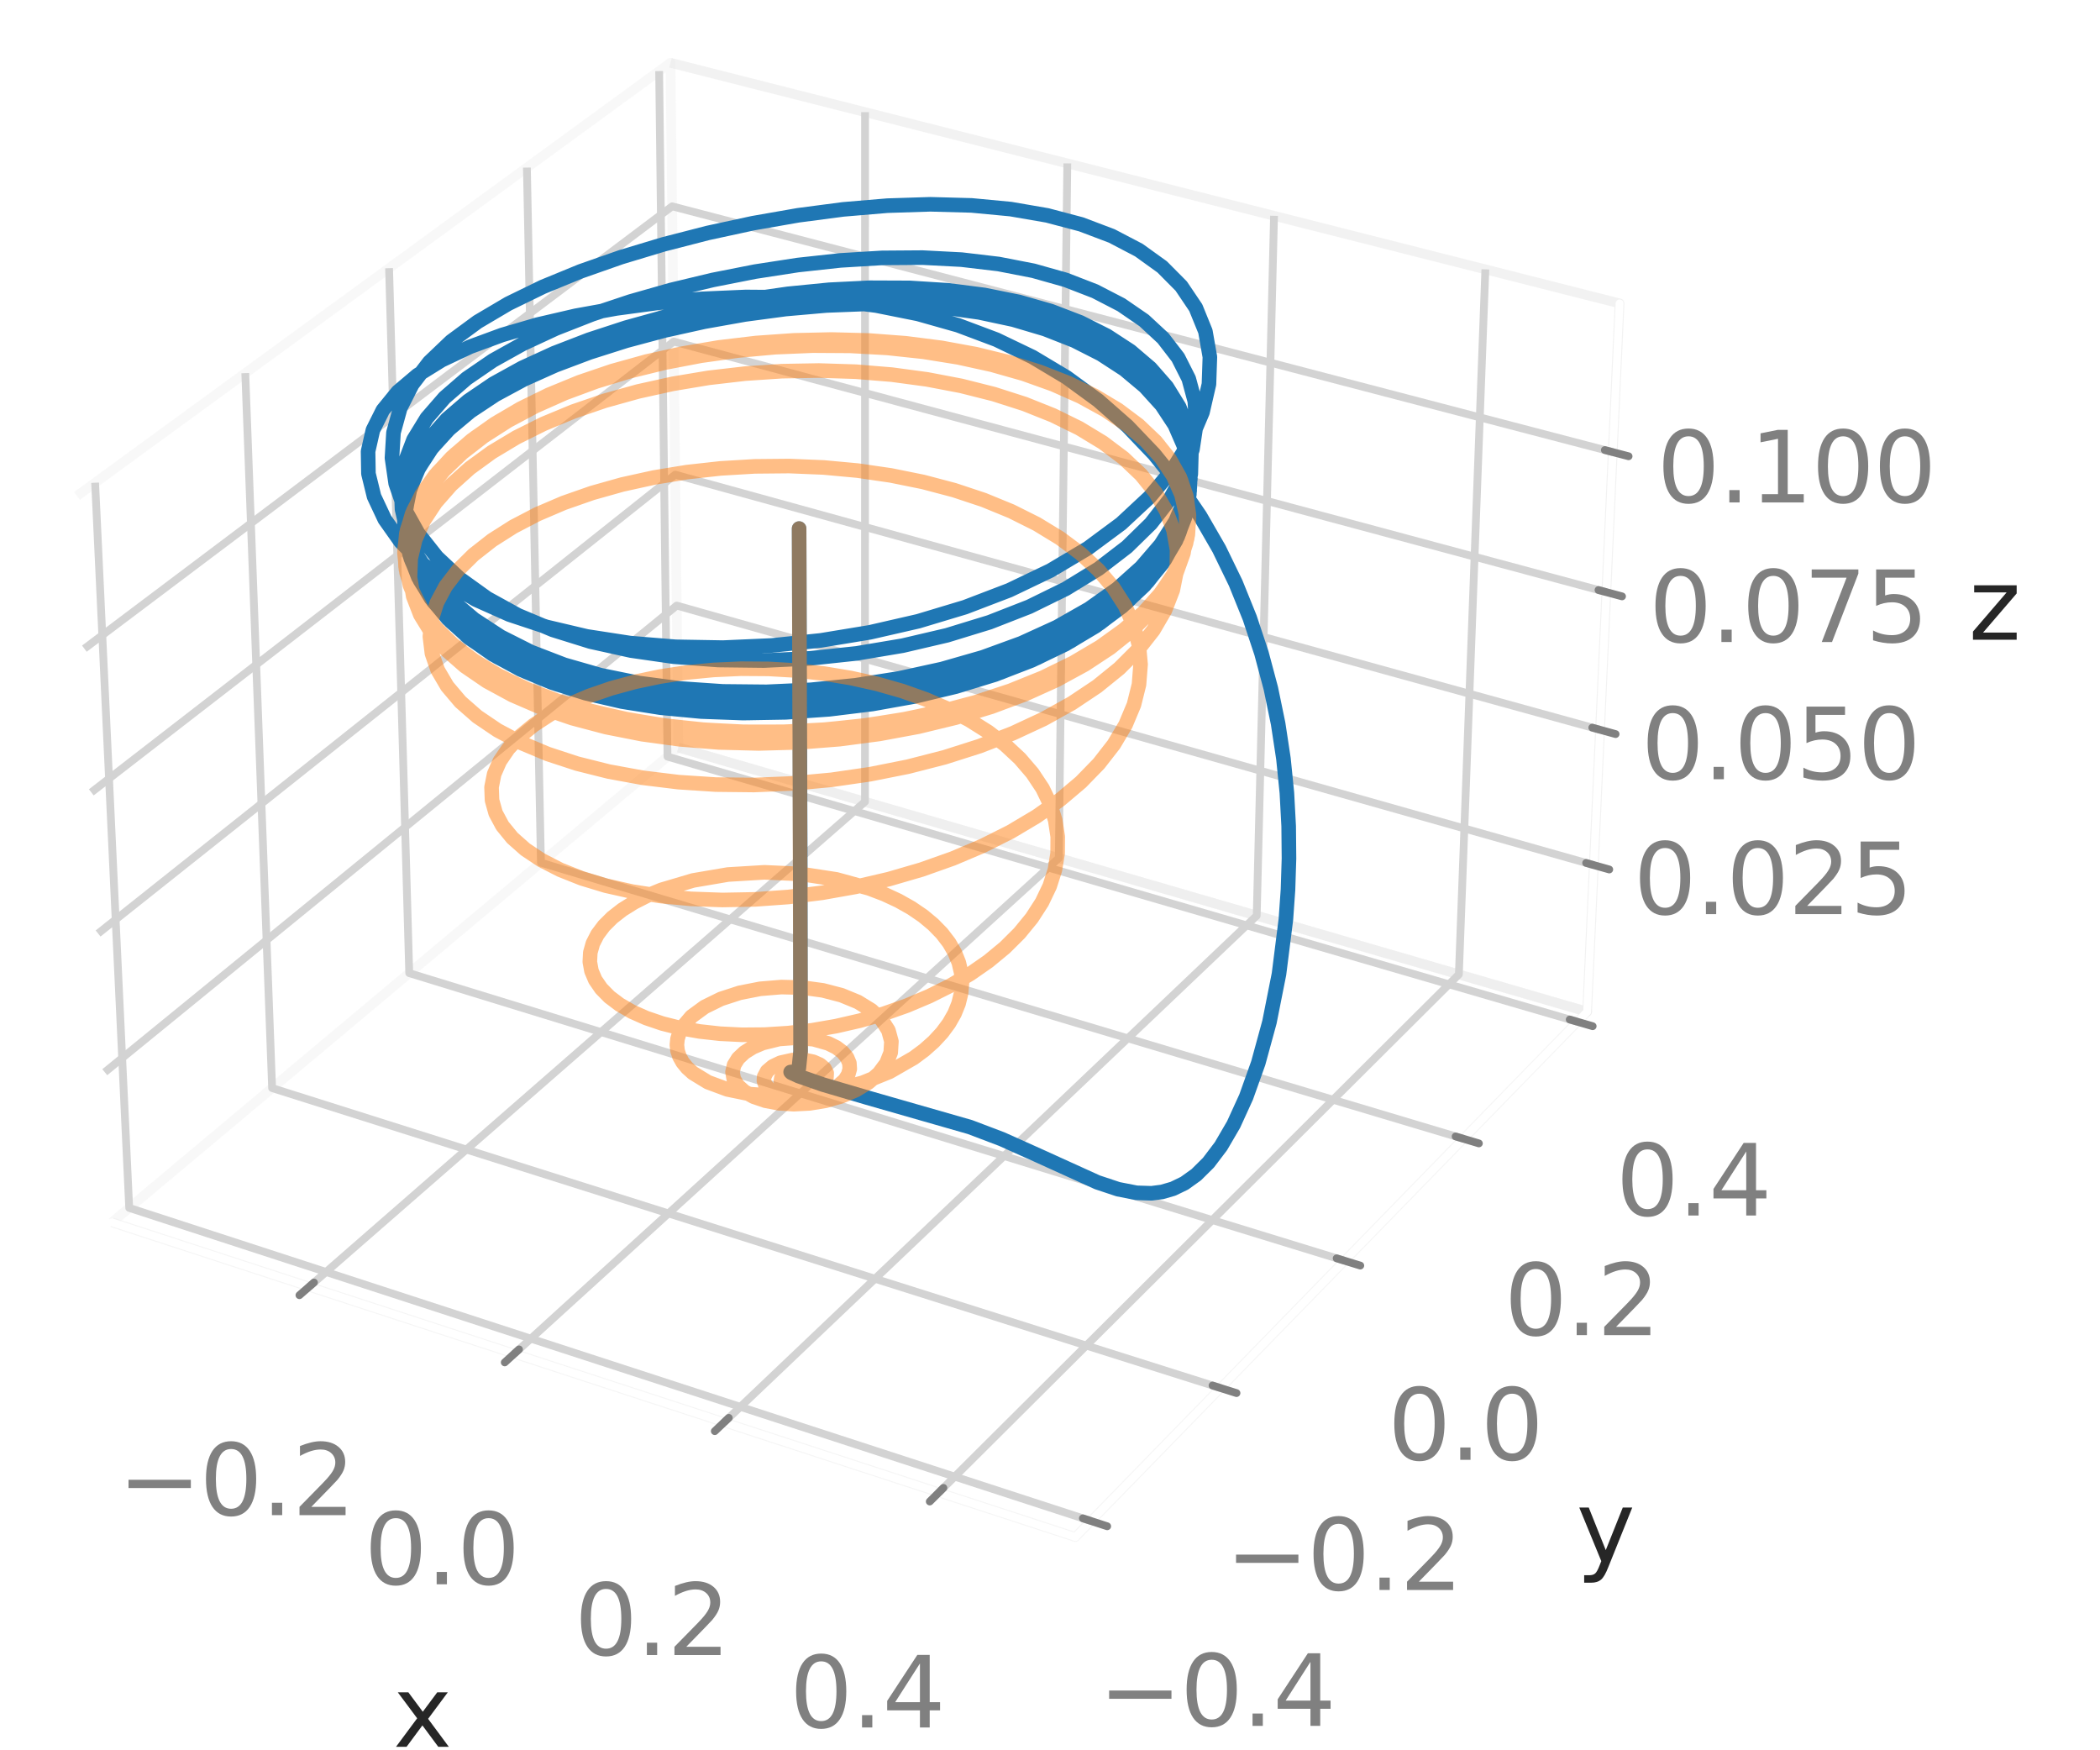 <?xml version="1.0" encoding="utf-8" standalone="no"?>
<!DOCTYPE svg PUBLIC "-//W3C//DTD SVG 1.1//EN"
  "http://www.w3.org/Graphics/SVG/1.1/DTD/svg11.dtd">
<svg xmlns:xlink="http://www.w3.org/1999/xlink" width="216pt" height="180pt" viewBox="0 0 216 180" xmlns="http://www.w3.org/2000/svg" version="1.1">
 <defs>
  <style type="text/css">*{stroke-linejoin: round; stroke-linecap: butt}</style>
 </defs>
 <g id="figure_1">
  <g id="patch_1">
   <path d="M 0 180 
L 216 180 
L 216 0 
L 0 0 
z
" style="fill: #ffffff"/>
  </g>
  <g id="patch_2">
   <path d="M -1 169.2 
L 174.6 169.2 
L 174.6 -1 
" style="fill: none"/>
  </g>
  <g id="pane3d_1">
   <g id="patch_3">
    <path d="M 11.519 125.705 
L 69.772 76.877 
L 68.963 6.457 
L 7.922 51.001 
" style="fill: none; opacity: 0.5; stroke: #f2f2f2; stroke-linejoin: miter"/>
   </g>
  </g>
  <g id="pane3d_2">
   <g id="patch_4">
    <path d="M 69.772 76.877 
L 163.248 104.046 
L 166.584 31.201 
L 68.963 6.457 
" style="fill: none; opacity: 0.5; stroke: #e6e6e6; stroke-linejoin: miter"/>
   </g>
  </g>
  <g id="pane3d_3">
   <g id="patch_5">
    <path d="M 11.519 125.705 
L 110.608 158.068 
L 163.248 104.046 
L 69.772 76.877 
" style="fill: none; opacity: 0.5; stroke: #ececec; stroke-linejoin: miter"/>
   </g>
  </g>
  <g id="axis3d_1">
   <g id="line2d_1">
    <path d="M 11.519 125.705 
L 110.608 158.068 
" style="fill: none; stroke: #ffffff; stroke-width: 0.8; stroke-linecap: round"/>
   </g>
   <g id="text_1">
    <!-- x -->
    <g style="fill: #262626" transform="translate(40.438 179.641) scale(0.1 -0.1)">
     <defs>
      <path id="DejaVuSans-78" d="M 3513 3500 
L 2247 1797 
L 3578 0 
L 2900 0 
L 1881 1375 
L 863 0 
L 184 0 
L 1544 1831 
L 300 3500 
L 978 3500 
L 1906 2253 
L 2834 3500 
L 3513 3500 
z
" transform="scale(0.016)"/>
     </defs>
     <use xlink:href="#DejaVuSans-78"/>
    </g>
   </g>
   <g id="Line3DCollection_1">
    <path d="M 31.798 132.328 
L 88.969 82.456 
L 88.977 11.53 
" style="fill: none; stroke: #d3d3d3; stroke-width: 0.8"/>
    <path d="M 52.896 139.219 
L 108.905 88.251 
L 109.781 16.803 
" style="fill: none; stroke: #d3d3d3; stroke-width: 0.8"/>
    <path d="M 74.481 146.269 
L 129.263 94.168 
L 131.044 22.192 
" style="fill: none; stroke: #d3d3d3; stroke-width: 0.8"/>
    <path d="M 96.57 153.483 
L 150.055 100.211 
L 152.781 27.702 
" style="fill: none; stroke: #d3d3d3; stroke-width: 0.8"/>
   </g>
   <g id="xtick_1">
    <g id="line2d_2">
     <path d="M 88.784 78.616 
" clip-path="url(#p558630521d)" style="fill: none; stroke: #d3d3d3; stroke-width: 0.8; stroke-linecap: round"/>
    </g>
    <g id="line2d_3">
     <path d="M 32.296 131.894 
L 30.799 133.199 
" style="fill: none; stroke: #808080; stroke-width: 0.8; stroke-linecap: round"/>
    </g>
    <g id="text_2">
     <!-- −0.2 -->
     <g style="fill: #808080" transform="translate(12.135 155.817) scale(0.1 -0.1)">
      <defs>
       <path id="DejaVuSans-2212" d="M 678 2272 
L 4684 2272 
L 4684 1741 
L 678 1741 
L 678 2272 
z
" transform="scale(0.016)"/>
       <path id="DejaVuSans-30" d="M 2034 4250 
Q 1547 4250 1301 3770 
Q 1056 3291 1056 2328 
Q 1056 1369 1301 889 
Q 1547 409 2034 409 
Q 2525 409 2770 889 
Q 3016 1369 3016 2328 
Q 3016 3291 2770 3770 
Q 2525 4250 2034 4250 
z
M 2034 4750 
Q 2819 4750 3233 4129 
Q 3647 3509 3647 2328 
Q 3647 1150 3233 529 
Q 2819 -91 2034 -91 
Q 1250 -91 836 529 
Q 422 1150 422 2328 
Q 422 3509 836 4129 
Q 1250 4750 2034 4750 
z
" transform="scale(0.016)"/>
       <path id="DejaVuSans-2e" d="M 684 794 
L 1344 794 
L 1344 0 
L 684 0 
L 684 794 
z
" transform="scale(0.016)"/>
       <path id="DejaVuSans-32" d="M 1228 531 
L 3431 531 
L 3431 0 
L 469 0 
L 469 531 
Q 828 903 1448 1529 
Q 2069 2156 2228 2338 
Q 2531 2678 2651 2914 
Q 2772 3150 2772 3378 
Q 2772 3750 2511 3984 
Q 2250 4219 1831 4219 
Q 1534 4219 1204 4116 
Q 875 4013 500 3803 
L 500 4441 
Q 881 4594 1212 4672 
Q 1544 4750 1819 4750 
Q 2544 4750 2975 4387 
Q 3406 4025 3406 3419 
Q 3406 3131 3298 2873 
Q 3191 2616 2906 2266 
Q 2828 2175 2409 1742 
Q 1991 1309 1228 531 
z
" transform="scale(0.016)"/>
      </defs>
      <use xlink:href="#DejaVuSans-2212"/>
      <use xlink:href="#DejaVuSans-30" x="83.789"/>
      <use xlink:href="#DejaVuSans-2e" x="147.412"/>
      <use xlink:href="#DejaVuSans-32" x="179.199"/>
     </g>
    </g>
   </g>
   <g id="xtick_2">
    <g id="line2d_4">
     <path d="M 88.784 78.616 
" clip-path="url(#p558630521d)" style="fill: none; stroke: #d3d3d3; stroke-width: 0.8; stroke-linecap: round"/>
    </g>
    <g id="line2d_5">
     <path d="M 53.384 138.774 
L 51.917 140.11 
" style="fill: none; stroke: #808080; stroke-width: 0.8; stroke-linecap: round"/>
    </g>
    <g id="text_3">
     <!-- 0.0 -->
     <g style="fill: #808080" transform="translate(37.457 162.929) scale(0.1 -0.1)">
      <use xlink:href="#DejaVuSans-30"/>
      <use xlink:href="#DejaVuSans-2e" x="63.623"/>
      <use xlink:href="#DejaVuSans-30" x="95.41"/>
     </g>
    </g>
   </g>
   <g id="xtick_3">
    <g id="line2d_6">
     <path d="M 88.784 78.616 
" clip-path="url(#p558630521d)" style="fill: none; stroke: #d3d3d3; stroke-width: 0.8; stroke-linecap: round"/>
    </g>
    <g id="line2d_7">
     <path d="M 74.959 145.814 
L 73.522 147.18 
" style="fill: none; stroke: #808080; stroke-width: 0.8; stroke-linecap: round"/>
    </g>
    <g id="text_4">
     <!-- 0.2 -->
     <g style="fill: #808080" transform="translate(59.081 170.207) scale(0.1 -0.1)">
      <use xlink:href="#DejaVuSans-30"/>
      <use xlink:href="#DejaVuSans-2e" x="63.623"/>
      <use xlink:href="#DejaVuSans-32" x="95.41"/>
     </g>
    </g>
   </g>
   <g id="xtick_4">
    <g id="line2d_8">
     <path d="M 88.784 78.616 
" clip-path="url(#p558630521d)" style="fill: none; stroke: #d3d3d3; stroke-width: 0.8; stroke-linecap: round"/>
    </g>
    <g id="line2d_9">
     <path d="M 97.037 153.017 
L 95.633 154.416 
" style="fill: none; stroke: #808080; stroke-width: 0.8; stroke-linecap: round"/>
    </g>
    <g id="text_5">
     <!-- 0.4 -->
     <g style="fill: #808080" transform="translate(81.211 177.655) scale(0.1 -0.1)">
      <defs>
       <path id="DejaVuSans-34" d="M 2419 4116 
L 825 1625 
L 2419 1625 
L 2419 4116 
z
M 2253 4666 
L 3047 4666 
L 3047 1625 
L 3713 1625 
L 3713 1100 
L 3047 1100 
L 3047 0 
L 2419 0 
L 2419 1100 
L 313 1100 
L 313 1709 
L 2253 4666 
z
" transform="scale(0.016)"/>
      </defs>
      <use xlink:href="#DejaVuSans-30"/>
      <use xlink:href="#DejaVuSans-2e" x="63.623"/>
      <use xlink:href="#DejaVuSans-34" x="95.41"/>
     </g>
    </g>
   </g>
  </g>
  <g id="axis3d_2">
   <g id="line2d_10">
    <path d="M 163.248 104.046 
L 110.608 158.068 
" style="fill: none; stroke: #ffffff; stroke-width: 0.8; stroke-linecap: round"/>
   </g>
   <g id="text_6">
    <!-- y -->
    <g style="fill: #262626" transform="translate(162.134 160.636) scale(0.1 -0.1)">
     <defs>
      <path id="DejaVuSans-79" d="M 2059 -325 
Q 1816 -950 1584 -1140 
Q 1353 -1331 966 -1331 
L 506 -1331 
L 506 -850 
L 844 -850 
Q 1081 -850 1212 -737 
Q 1344 -625 1503 -206 
L 1606 56 
L 191 3500 
L 800 3500 
L 1894 763 
L 2988 3500 
L 3597 3500 
L 2059 -325 
z
" transform="scale(0.016)"/>
     </defs>
     <use xlink:href="#DejaVuSans-79"/>
    </g>
   </g>
   <g id="Line3DCollection_2">
    <path d="M 9.784 49.643 
L 13.29 124.221 
L 112.215 156.419 
" style="fill: none; stroke: #d3d3d3; stroke-width: 0.8"/>
    <path d="M 25.228 38.372 
L 27.99 111.9 
L 125.538 142.745 
" style="fill: none; stroke: #d3d3d3; stroke-width: 0.8"/>
    <path d="M 40.018 27.579 
L 42.094 100.077 
L 138.295 129.654 
" style="fill: none; stroke: #d3d3d3; stroke-width: 0.8"/>
    <path d="M 54.195 17.233 
L 55.639 88.723 
L 150.519 117.109 
" style="fill: none; stroke: #d3d3d3; stroke-width: 0.8"/>
    <path d="M 67.798 7.307 
L 68.656 77.812 
L 162.244 105.077 
" style="fill: none; stroke: #d3d3d3; stroke-width: 0.8"/>
   </g>
   <g id="xtick_5">
    <g id="line2d_11">
     <path d="M 88.784 78.616 
" clip-path="url(#p558630521d)" style="fill: none; stroke: #d3d3d3; stroke-width: 0.8; stroke-linecap: round"/>
    </g>
    <g id="line2d_12">
     <path d="M 111.381 156.147 
L 113.884 156.962 
" style="fill: none; stroke: #808080; stroke-width: 0.8; stroke-linecap: round"/>
    </g>
    <g id="text_7">
     <!-- −0.4 -->
     <g style="fill: #808080" transform="translate(112.999 177.491) scale(0.1 -0.1)">
      <use xlink:href="#DejaVuSans-2212"/>
      <use xlink:href="#DejaVuSans-30" x="83.789"/>
      <use xlink:href="#DejaVuSans-2e" x="147.412"/>
      <use xlink:href="#DejaVuSans-34" x="179.199"/>
     </g>
    </g>
   </g>
   <g id="xtick_6">
    <g id="line2d_13">
     <path d="M 88.784 78.616 
" clip-path="url(#p558630521d)" style="fill: none; stroke: #d3d3d3; stroke-width: 0.8; stroke-linecap: round"/>
    </g>
    <g id="line2d_14">
     <path d="M 124.717 142.486 
L 127.183 143.265 
" style="fill: none; stroke: #808080; stroke-width: 0.8; stroke-linecap: round"/>
    </g>
    <g id="text_8">
     <!-- −0.2 -->
     <g style="fill: #808080" transform="translate(126.053 163.512) scale(0.1 -0.1)">
      <use xlink:href="#DejaVuSans-2212"/>
      <use xlink:href="#DejaVuSans-30" x="83.789"/>
      <use xlink:href="#DejaVuSans-2e" x="147.412"/>
      <use xlink:href="#DejaVuSans-32" x="179.199"/>
     </g>
    </g>
   </g>
   <g id="xtick_7">
    <g id="line2d_15">
     <path d="M 88.784 78.616 
" clip-path="url(#p558630521d)" style="fill: none; stroke: #d3d3d3; stroke-width: 0.8; stroke-linecap: round"/>
    </g>
    <g id="line2d_16">
     <path d="M 137.486 129.405 
L 139.915 130.152 
" style="fill: none; stroke: #808080; stroke-width: 0.8; stroke-linecap: round"/>
    </g>
    <g id="text_9">
     <!-- 0.0 -->
     <g style="fill: #808080" transform="translate(142.74 150.129) scale(0.1 -0.1)">
      <use xlink:href="#DejaVuSans-30"/>
      <use xlink:href="#DejaVuSans-2e" x="63.623"/>
      <use xlink:href="#DejaVuSans-30" x="95.41"/>
     </g>
    </g>
   </g>
   <g id="xtick_8">
    <g id="line2d_17">
     <path d="M 88.784 78.616 
" clip-path="url(#p558630521d)" style="fill: none; stroke: #d3d3d3; stroke-width: 0.8; stroke-linecap: round"/>
    </g>
    <g id="line2d_18">
     <path d="M 149.722 116.871 
L 152.115 117.587 
" style="fill: none; stroke: #808080; stroke-width: 0.8; stroke-linecap: round"/>
    </g>
    <g id="text_10">
     <!-- 0.2 -->
     <g style="fill: #808080" transform="translate(154.716 137.305) scale(0.1 -0.1)">
      <use xlink:href="#DejaVuSans-30"/>
      <use xlink:href="#DejaVuSans-2e" x="63.623"/>
      <use xlink:href="#DejaVuSans-32" x="95.41"/>
     </g>
    </g>
   </g>
   <g id="xtick_9">
    <g id="line2d_19">
     <path d="M 88.784 78.616 
" clip-path="url(#p558630521d)" style="fill: none; stroke: #d3d3d3; stroke-width: 0.8; stroke-linecap: round"/>
    </g>
    <g id="line2d_20">
     <path d="M 161.458 104.848 
L 163.817 105.535 
" style="fill: none; stroke: #808080; stroke-width: 0.8; stroke-linecap: round"/>
    </g>
    <g id="text_11">
     <!-- 0.4 -->
     <g style="fill: #808080" transform="translate(166.202 125.004) scale(0.1 -0.1)">
      <use xlink:href="#DejaVuSans-30"/>
      <use xlink:href="#DejaVuSans-2e" x="63.623"/>
      <use xlink:href="#DejaVuSans-34" x="95.41"/>
     </g>
    </g>
   </g>
  </g>
  <g id="axis3d_3">
   <g id="line2d_21">
    <path d="M 163.248 104.046 
L 166.584 31.201 
" style="fill: none; stroke: #ffffff; stroke-width: 0.8; stroke-linecap: round"/>
   </g>
   <g id="text_12">
    <!-- z -->
    <g style="fill: #262626" transform="translate(202.495 65.79) scale(0.1 -0.1)">
     <defs>
      <path id="DejaVuSans-7a" d="M 353 3500 
L 3084 3500 
L 3084 2975 
L 922 459 
L 3084 459 
L 3084 0 
L 275 0 
L 275 525 
L 2438 3041 
L 353 3041 
L 353 3500 
z
" transform="scale(0.016)"/>
     </defs>
     <use xlink:href="#DejaVuSans-7a"/>
    </g>
   </g>
   <g id="Line3DCollection_3">
    <path d="M 163.938 88.969 
L 69.605 62.277 
L 10.776 110.265 
" style="fill: none; stroke: #d3d3d3; stroke-width: 0.8"/>
    <path d="M 164.576 75.052 
L 69.45 48.812 
L 10.089 96.001 
" style="fill: none; stroke: #d3d3d3; stroke-width: 0.8"/>
    <path d="M 165.224 60.896 
L 69.292 35.127 
L 9.39 81.485 
" style="fill: none; stroke: #d3d3d3; stroke-width: 0.8"/>
    <path d="M 165.883 46.496 
L 69.132 21.218 
L 8.678 66.708 
" style="fill: none; stroke: #d3d3d3; stroke-width: 0.8"/>
   </g>
   <g id="xtick_10">
    <g id="line2d_22">
     <path d="M 88.784 78.616 
" style="fill: none; stroke: #d3d3d3; stroke-width: 0.8; stroke-linecap: round"/>
    </g>
    <g id="line2d_23">
     <path d="M 163.146 88.745 
L 165.524 89.418 
" style="fill: none; stroke: #808080; stroke-width: 0.8; stroke-linecap: round"/>
    </g>
    <g id="text_13">
     <!-- 0.025 -->
     <g style="fill: #808080" transform="translate(168.01 94.011) scale(0.1 -0.1)">
      <defs>
       <path id="DejaVuSans-35" d="M 691 4666 
L 3169 4666 
L 3169 4134 
L 1269 4134 
L 1269 2991 
Q 1406 3038 1543 3061 
Q 1681 3084 1819 3084 
Q 2600 3084 3056 2656 
Q 3513 2228 3513 1497 
Q 3513 744 3044 326 
Q 2575 -91 1722 -91 
Q 1428 -91 1123 -41 
Q 819 9 494 109 
L 494 744 
Q 775 591 1075 516 
Q 1375 441 1709 441 
Q 2250 441 2565 725 
Q 2881 1009 2881 1497 
Q 2881 1984 2565 2268 
Q 2250 2553 1709 2553 
Q 1456 2553 1204 2497 
Q 953 2441 691 2322 
L 691 4666 
z
" transform="scale(0.016)"/>
      </defs>
      <use xlink:href="#DejaVuSans-30"/>
      <use xlink:href="#DejaVuSans-2e" x="63.623"/>
      <use xlink:href="#DejaVuSans-30" x="95.41"/>
      <use xlink:href="#DejaVuSans-32" x="159.033"/>
      <use xlink:href="#DejaVuSans-35" x="222.656"/>
     </g>
    </g>
   </g>
   <g id="xtick_11">
    <g id="line2d_24">
     <path d="M 88.784 78.616 
" style="fill: none; stroke: #d3d3d3; stroke-width: 0.8; stroke-linecap: round"/>
    </g>
    <g id="line2d_25">
     <path d="M 163.777 74.831 
L 166.176 75.493 
" style="fill: none; stroke: #808080; stroke-width: 0.8; stroke-linecap: round"/>
    </g>
    <g id="text_14">
     <!-- 0.050 -->
     <g style="fill: #808080" transform="translate(168.8 80.136) scale(0.1 -0.1)">
      <use xlink:href="#DejaVuSans-30"/>
      <use xlink:href="#DejaVuSans-2e" x="63.623"/>
      <use xlink:href="#DejaVuSans-30" x="95.41"/>
      <use xlink:href="#DejaVuSans-35" x="159.033"/>
      <use xlink:href="#DejaVuSans-30" x="222.656"/>
     </g>
    </g>
   </g>
   <g id="xtick_12">
    <g id="line2d_26">
     <path d="M 88.784 78.616 
" style="fill: none; stroke: #d3d3d3; stroke-width: 0.8; stroke-linecap: round"/>
    </g>
    <g id="line2d_27">
     <path d="M 164.418 60.68 
L 166.838 61.33 
" style="fill: none; stroke: #808080; stroke-width: 0.8; stroke-linecap: round"/>
    </g>
    <g id="text_15">
     <!-- 0.075 -->
     <g style="fill: #808080" transform="translate(169.603 66.025) scale(0.1 -0.1)">
      <defs>
       <path id="DejaVuSans-37" d="M 525 4666 
L 3525 4666 
L 3525 4397 
L 1831 0 
L 1172 0 
L 2766 4134 
L 525 4134 
L 525 4666 
z
" transform="scale(0.016)"/>
      </defs>
      <use xlink:href="#DejaVuSans-30"/>
      <use xlink:href="#DejaVuSans-2e" x="63.623"/>
      <use xlink:href="#DejaVuSans-30" x="95.41"/>
      <use xlink:href="#DejaVuSans-37" x="159.033"/>
      <use xlink:href="#DejaVuSans-35" x="222.656"/>
     </g>
    </g>
   </g>
   <g id="xtick_13">
    <g id="line2d_28">
     <path d="M 88.784 78.616 
" style="fill: none; stroke: #d3d3d3; stroke-width: 0.8; stroke-linecap: round"/>
    </g>
    <g id="line2d_29">
     <path d="M 165.07 46.284 
L 167.512 46.922 
" style="fill: none; stroke: #808080; stroke-width: 0.8; stroke-linecap: round"/>
    </g>
    <g id="text_16">
     <!-- 0.100 -->
     <g style="fill: #808080" transform="translate(170.419 51.671) scale(0.1 -0.1)">
      <defs>
       <path id="DejaVuSans-31" d="M 794 531 
L 1825 531 
L 1825 4091 
L 703 3866 
L 703 4441 
L 1819 4666 
L 2450 4666 
L 2450 531 
L 3481 531 
L 3481 0 
L 794 0 
L 794 531 
z
" transform="scale(0.016)"/>
      </defs>
      <use xlink:href="#DejaVuSans-30"/>
      <use xlink:href="#DejaVuSans-2e" x="63.623"/>
      <use xlink:href="#DejaVuSans-31" x="95.41"/>
      <use xlink:href="#DejaVuSans-30" x="159.033"/>
      <use xlink:href="#DejaVuSans-30" x="222.656"/>
     </g>
    </g>
   </g>
  </g>
  <g id="axes_1">
   <g id="line2d_30">
    <path d="M 82.194 54.356 
L 82.308 87.855 
L 82.345 108.113 
L 82.163 109.871 
L 81.948 110.192 
L 81.624 110.229 
L 81.322 110.246 
L 81.403 110.326 
L 82.149 110.668 
L 84.65 111.54 
L 89.239 112.889 
L 99.771 115.908 
L 103.051 117.152 
L 106.882 118.871 
L 112.867 121.588 
L 115.006 122.3 
L 116.903 122.67 
L 118.442 122.718 
L 119.525 122.578 
L 120.654 122.252 
L 121.828 121.684 
L 123.044 120.813 
L 124.299 119.569 
L 125.583 117.874 
L 126.882 115.649 
L 128.174 112.819 
L 129.422 109.32 
L 130.573 105.109 
L 131.553 100.174 
L 132.264 94.544 
L 132.48 91.489 
L 132.581 88.292 
L 132.549 84.967 
L 132.365 81.534 
L 132.01 78.013 
L 131.466 74.427 
L 130.717 70.802 
L 129.747 67.162 
L 128.543 63.537 
L 127.094 59.955 
L 125.391 56.448 
L 123.428 53.048 
L 121.204 49.789 
L 118.715 46.703 
L 115.965 43.824 
L 112.958 41.183 
L 109.7 38.806 
L 106.203 36.715 
L 102.478 34.927 
L 98.543 33.449 
L 94.422 32.284 
L 90.141 31.426 
L 85.734 30.863 
L 81.24 30.575 
L 76.705 30.54 
L 72.179 30.736 
L 67.717 31.137 
L 63.375 31.723 
L 59.212 32.476 
L 55.284 33.386 
L 51.645 34.448 
L 48.346 35.663 
L 45.433 37.038 
L 42.945 38.579 
L 40.919 40.293 
L 39.381 42.179 
L 38.356 44.228 
L 37.859 46.417 
L 37.897 48.709 
L 38.472 51.059 
L 39.577 53.409 
L 41.198 55.699 
L 43.315 57.872 
L 45.905 59.874 
L 48.938 61.662 
L 52.382 63.201 
L 56.201 64.468 
L 60.356 65.448 
L 64.802 66.133 
L 69.491 66.518 
L 74.368 66.602 
L 79.371 66.382 
L 84.435 65.858 
L 89.486 65.027 
L 94.451 63.889 
L 99.25 62.445 
L 103.807 60.702 
L 108.047 58.672 
L 111.903 56.377 
L 115.315 53.849 
L 118.232 51.132 
L 120.615 48.277 
L 122.437 45.345 
L 123.683 42.4 
L 124.35 39.504 
L 124.445 36.714 
L 123.984 34.08 
L 122.992 31.64 
L 121.497 29.421 
L 119.535 27.445 
L 117.141 25.723 
L 114.35 24.264 
L 111.199 23.072 
L 107.722 22.152 
L 103.955 21.503 
L 99.933 21.124 
L 95.693 21.01 
L 91.276 21.15 
L 86.727 21.533 
L 82.096 22.141 
L 77.435 22.956 
L 72.804 23.957 
L 68.266 25.125 
L 63.882 26.446 
L 59.718 27.907 
L 55.834 29.502 
L 52.287 31.23 
L 49.129 33.095 
L 46.404 35.1 
L 44.151 37.25 
L 42.398 39.54 
L 41.168 41.961 
L 40.472 44.491 
L 40.317 47.095 
L 40.699 49.729 
L 41.608 52.342 
L 43.026 54.879 
L 44.932 57.285 
L 47.298 59.512 
L 50.096 61.521 
L 53.291 63.281 
L 56.848 64.772 
L 60.728 65.981 
L 64.89 66.902 
L 69.286 67.533 
L 73.866 67.876 
L 78.574 67.932 
L 83.35 67.704 
L 88.127 67.193 
L 92.837 66.402 
L 97.411 65.333 
L 101.778 63.994 
L 105.871 62.395 
L 109.627 60.553 
L 112.992 58.492 
L 115.919 56.244 
L 118.37 53.848 
L 120.318 51.348 
L 121.747 48.793 
L 122.65 46.231 
L 123.03 43.71 
L 122.898 41.272 
L 122.271 38.951 
L 121.172 36.777 
L 119.629 34.774 
L 117.671 32.959 
L 115.328 31.348 
L 112.63 29.952 
L 109.607 28.782 
L 106.291 27.846 
L 102.712 27.151 
L 98.901 26.7 
L 94.892 26.492 
L 90.721 26.522 
L 86.43 26.781 
L 82.062 27.257 
L 77.667 27.934 
L 73.296 28.795 
L 69.006 29.824 
L 64.852 31.006 
L 60.891 32.328 
L 57.177 33.783 
L 53.76 35.368 
L 50.687 37.08 
L 47.998 38.922 
L 45.727 40.895 
L 43.9 42.995 
L 42.538 45.214 
L 41.655 47.536 
L 41.259 49.934 
L 41.35 52.375 
L 41.922 54.816 
L 42.966 57.213 
L 44.467 59.518 
L 46.404 61.689 
L 48.757 63.686 
L 51.499 65.479 
L 54.602 67.044 
L 58.036 68.365 
L 61.767 69.435 
L 65.757 70.248 
L 69.965 70.804 
L 74.345 71.103 
L 78.846 71.148 
L 83.412 70.939 
L 87.983 70.477 
L 92.498 69.765 
L 96.892 68.803 
L 101.1 67.596 
L 105.061 66.151 
L 108.717 64.483 
L 112.017 62.607 
L 114.917 60.55 
L 117.38 58.342 
L 119.382 56.018 
L 120.904 53.619 
L 121.938 51.184 
L 122.483 48.755 
L 122.548 46.37 
L 122.144 44.06 
L 121.291 41.857 
L 120.01 39.783 
L 118.326 37.859 
L 116.265 36.102 
L 113.854 34.53 
L 111.12 33.155 
L 108.089 31.991 
L 104.789 31.048 
L 101.247 30.334 
L 97.494 29.854 
L 93.561 29.608 
L 89.482 29.592 
L 85.297 29.799 
L 81.049 30.217 
L 76.783 30.831 
L 72.551 31.625 
L 68.403 32.584 
L 64.394 33.694 
L 60.575 34.942 
L 56.998 36.323 
L 53.708 37.831 
L 50.748 39.465 
L 48.156 41.225 
L 45.961 43.112 
L 44.189 45.12 
L 42.858 47.243 
L 41.982 49.464 
L 41.568 51.76 
L 41.617 54.098 
L 42.124 56.441 
L 43.083 58.746 
L 44.48 60.97 
L 46.298 63.072 
L 48.518 65.016 
L 51.119 66.772 
L 54.074 68.316 
L 57.356 69.634 
L 60.935 70.714 
L 64.777 71.552 
L 68.844 72.147 
L 73.092 72.499 
L 77.475 72.608 
L 81.942 72.477 
L 86.435 72.106 
L 90.897 71.495 
L 95.264 70.646 
L 99.476 69.56 
L 103.47 68.244 
L 107.192 66.706 
L 110.587 64.961 
L 113.61 63.028 
L 116.225 60.934 
L 118.401 58.709 
L 120.119 56.389 
L 121.365 54.011 
L 122.137 51.613 
L 122.438 49.233 
L 122.277 46.903 
L 121.668 44.654 
L 120.633 42.511 
L 119.191 40.497 
L 117.368 38.63 
L 115.188 36.928 
L 112.676 35.407 
L 109.859 34.082 
L 106.762 32.965 
L 103.41 32.067 
L 99.832 31.397 
L 96.056 30.958 
L 92.114 30.749 
L 88.042 30.767 
L 83.879 31.002 
L 79.666 31.443 
L 75.452 32.074 
L 71.285 32.881 
L 67.218 33.848 
L 63.301 34.962 
L 59.586 36.212 
L 56.121 37.593 
L 52.95 39.099 
L 50.114 40.731 
L 47.646 42.488 
L 45.574 44.37 
L 43.923 46.37 
L 42.708 48.481 
L 41.941 50.683 
L 41.628 52.953 
L 41.768 55.258 
L 42.359 57.56 
L 43.391 59.817 
L 44.851 61.987 
L 46.722 64.031 
L 48.987 65.915 
L 51.622 67.61 
L 54.604 69.095 
L 57.906 70.355 
L 61.496 71.382 
L 65.342 72.172 
L 69.406 72.723 
L 73.645 73.036 
L 78.012 73.112 
L 82.456 72.951 
L 86.921 72.554 
L 91.349 71.922 
L 95.678 71.055 
L 99.847 69.957 
L 103.796 68.631 
L 107.47 67.088 
L 110.817 65.341 
L 113.793 63.411 
L 116.362 61.321 
L 118.495 59.105 
L 120.173 56.794 
L 121.385 54.428 
L 122.127 52.042 
L 122.402 49.672 
L 122.221 47.352 
L 121.597 45.111 
L 120.551 42.973 
L 119.104 40.96 
L 117.279 39.093 
L 115.1 37.388 
L 112.594 35.861 
L 109.784 34.528 
L 106.696 33.401 
L 103.356 32.492 
L 99.791 31.808 
L 96.029 31.355 
L 92.102 31.132 
L 88.046 31.134 
L 83.898 31.354 
L 79.7 31.779 
L 75.501 32.395 
L 71.348 33.186 
L 67.292 34.137 
L 63.386 35.236 
L 59.679 36.472 
L 56.219 37.837 
L 53.051 39.328 
L 50.214 40.945 
L 47.742 42.686 
L 45.664 44.552 
L 44.002 46.536 
L 42.773 48.631 
L 41.99 50.818 
L 41.657 53.073 
L 41.776 55.365 
L 42.342 57.656 
L 43.348 59.904 
L 44.78 62.069 
L 46.623 64.111 
L 48.858 65.995 
L 51.464 67.693 
L 54.417 69.184 
L 57.69 70.452 
L 61.253 71.489 
L 65.074 72.29 
L 69.114 72.854 
L 73.333 73.182 
L 77.683 73.273 
L 82.114 73.13 
L 86.571 72.752 
L 90.996 72.139 
L 95.327 71.293 
L 99.504 70.216 
L 103.467 68.912 
L 107.16 67.391 
L 110.532 65.666 
L 113.537 63.755 
L 116.139 61.683 
L 118.309 59.481 
L 120.027 57.183 
L 121.28 54.824 
L 122.065 52.442 
L 122.385 50.072 
L 122.248 47.747 
L 121.668 45.498 
L 120.666 43.348 
L 119.26 41.321 
L 117.476 39.436 
L 115.336 37.711 
L 112.867 36.162 
L 110.092 34.803 
L 107.037 33.65 
L 103.727 32.712 
L 100.19 31.999 
L 96.453 31.515 
L 92.547 31.262 
L 88.508 31.235 
L 84.373 31.426 
L 80.184 31.823 
L 75.986 32.414 
L 71.829 33.181 
L 67.764 34.11 
L 63.841 35.188 
L 60.112 36.404 
L 56.624 37.751 
L 53.421 39.224 
L 50.545 40.821 
L 48.03 42.544 
L 45.904 44.391 
L 44.191 46.357 
L 42.91 48.435 
L 42.071 50.608 
L 41.681 52.853 
L 41.743 55.138 
L 42.252 57.428 
L 43.201 59.681 
L 44.577 61.855 
L 46.366 63.912 
L 48.549 65.815 
L 51.106 67.536 
L 54.012 69.053 
L 57.242 70.349 
L 60.766 71.415 
L 64.552 72.246 
L 68.562 72.841 
L 72.757 73.199 
L 77.09 73.322 
L 81.511 73.21 
L 85.965 72.864 
L 90.395 72.283 
L 94.741 71.47 
L 98.94 70.425 
L 102.934 69.153 
L 106.666 67.662 
L 110.083 65.965 
L 113.14 64.08 
L 115.799 62.031 
L 118.029 59.846 
L 119.811 57.56 
L 121.129 55.209 
L 121.98 52.829 
L 122.365 50.456 
L 122.292 48.123 
L 121.774 45.862 
L 120.831 43.697 
L 119.483 41.651 
L 117.752 39.744 
L 115.663 37.994 
L 113.24 36.417 
L 110.509 35.029 
L 107.494 33.844 
L 104.221 32.873 
L 100.717 32.125 
L 97.008 31.607 
L 93.127 31.319 
L 89.106 31.257 
L 84.983 31.416 
L 80.801 31.783 
L 76.603 32.344 
L 72.438 33.085 
L 68.357 33.99 
L 64.411 35.046 
L 60.651 36.241 
L 57.125 37.567 
L 53.879 39.021 
L 50.953 40.599 
L 48.382 42.302 
L 46.198 44.129 
L 44.422 46.077 
L 43.076 48.138 
L 42.17 50.297 
L 41.713 52.532 
L 41.707 54.812 
L 42.149 57.103 
L 43.031 59.363 
L 44.344 61.55 
L 46.071 63.626 
L 48.196 65.554 
L 50.696 67.304 
L 53.55 68.852 
L 56.732 70.181 
L 60.213 71.282 
L 63.96 72.149 
L 67.938 72.78 
L 72.107 73.174 
L 76.421 73.332 
L 80.831 73.256 
L 85.283 72.945 
L 89.72 72.401 
L 94.082 71.623 
L 98.307 70.613 
L 102.336 69.376 
L 106.111 67.919 
L 109.579 66.253 
L 112.693 64.395 
L 115.415 62.37 
L 117.713 60.205 
L 119.565 57.933 
L 120.955 55.589 
L 121.878 53.211 
L 122.334 50.835 
L 122.331 48.495 
L 121.882 46.22 
L 121.882 46.22 
" clip-path="url(#p558630521d)" style="fill: none; stroke: #1f77b4; stroke-width: 1.5; stroke-linecap: round"/>
   </g>
   <g id="line2d_31">
    <path d="M 82.194 54.356 
L 82.331 100.898 
L 82.354 110.917 
L 82.528 110.979 
L 82.189 110.903 
L 82.009 111.067 
L 82.134 111.2 
L 82.469 111.213 
L 82.719 111.046 
L 82.662 110.867 
L 82.365 110.767 
L 81.939 110.846 
L 81.745 111.064 
L 81.822 111.246 
L 82.154 111.381 
L 82.681 111.338 
L 83.028 111.12 
L 83.081 110.862 
L 82.91 110.664 
L 82.482 110.525 
L 81.847 110.574 
L 81.404 110.802 
L 81.246 111.078 
L 81.349 111.365 
L 81.714 111.588 
L 82.273 111.68 
L 83.023 111.567 
L 83.527 111.293 
L 83.769 110.91 
L 83.709 110.582 
L 83.414 110.292 
L 82.911 110.089 
L 82.096 110.018 
L 81.251 110.181 
L 80.7 110.47 
L 80.37 110.859 
L 80.313 111.184 
L 80.438 111.504 
L 80.747 111.788 
L 81.409 112.063 
L 82.277 112.165 
L 83.224 112.061 
L 84.097 111.75 
L 84.744 111.263 
L 85.005 110.821 
L 85.031 110.353 
L 84.807 109.898 
L 84.337 109.499 
L 83.652 109.194 
L 82.801 109.016 
L 81.528 109.013 
L 80.279 109.292 
L 79.483 109.672 
L 78.9 110.169 
L 78.597 110.742 
L 78.575 111.142 
L 78.705 111.536 
L 79.188 112.08 
L 79.992 112.517 
L 81.064 112.796 
L 82.318 112.879 
L 83.649 112.741 
L 84.935 112.38 
L 86.053 111.813 
L 86.889 111.077 
L 87.242 110.519 
L 87.405 109.93 
L 87.366 109.332 
L 87.119 108.748 
L 86.665 108.2 
L 86.015 107.712 
L 85.189 107.303 
L 83.68 106.877 
L 81.953 106.718 
L 80.154 106.848 
L 78.443 107.269 
L 77.432 107.7 
L 76.579 108.233 
L 75.924 108.85 
L 75.504 109.528 
L 75.345 110.238 
L 75.467 110.951 
L 75.875 111.635 
L 76.566 112.258 
L 77.523 112.788 
L 78.718 113.197 
L 80.11 113.46 
L 81.649 113.556 
L 83.276 113.472 
L 84.927 113.202 
L 86.533 112.745 
L 88.024 112.111 
L 89.335 111.317 
L 90.404 110.386 
L 91.179 109.348 
L 91.617 108.24 
L 91.688 107.098 
L 91.379 105.967 
L 90.688 104.886 
L 89.631 103.898 
L 88.239 103.041 
L 86.554 102.348 
L 84.634 101.849 
L 82.548 101.565 
L 80.372 101.51 
L 78.19 101.69 
L 76.088 102.101 
L 74.155 102.73 
L 72.474 103.554 
L 71.124 104.543 
L 70.176 105.657 
L 69.87 106.247 
L 69.685 106.849 
L 69.624 107.458 
L 69.692 108.066 
L 69.89 108.666 
L 70.219 109.251 
L 70.679 109.813 
L 71.267 110.346 
L 72.815 111.292 
L 74.82 112.035 
L 77.214 112.527 
L 79.911 112.726 
L 82.808 112.605 
L 85.787 112.147 
L 88.725 111.35 
L 91.494 110.227 
L 93.971 108.805 
L 95.064 107.994 
L 96.042 107.125 
L 96.895 106.204 
L 97.61 105.239 
L 98.18 104.238 
L 98.596 103.21 
L 98.852 102.162 
L 98.943 101.105 
L 98.866 100.047 
L 98.621 98.998 
L 98.207 97.966 
L 97.626 96.961 
L 96.883 95.991 
L 95.982 95.066 
L 94.931 94.192 
L 93.737 93.379 
L 92.412 92.632 
L 90.965 91.959 
L 89.409 91.366 
L 86.028 90.437 
L 82.388 89.879 
L 78.623 89.71 
L 74.877 89.936 
L 71.296 90.546 
L 68.027 91.515 
L 66.554 92.123 
L 65.213 92.804 
L 64.017 93.551 
L 62.983 94.356 
L 62.125 95.21 
L 61.454 96.104 
L 60.982 97.026 
L 60.717 97.967 
L 60.667 98.913 
L 60.837 99.854 
L 61.229 100.777 
L 61.845 101.671 
L 62.682 102.521 
L 63.737 103.317 
L 65.001 104.046 
L 66.467 104.696 
L 68.122 105.258 
L 69.952 105.719 
L 71.939 106.072 
L 74.066 106.308 
L 76.312 106.419 
L 78.653 106.4 
L 81.065 106.247 
L 83.524 105.956 
L 86.003 105.527 
L 88.475 104.959 
L 90.912 104.254 
L 93.289 103.416 
L 95.578 102.449 
L 97.754 101.361 
L 99.791 100.158 
L 101.668 98.851 
L 103.363 97.45 
L 104.856 95.965 
L 106.13 94.41 
L 107.171 92.797 
L 107.966 91.14 
L 108.506 89.454 
L 108.784 87.752 
L 108.795 86.049 
L 108.539 84.36 
L 108.017 82.698 
L 107.232 81.077 
L 106.192 79.512 
L 104.905 78.013 
L 103.382 76.595 
L 101.638 75.267 
L 99.687 74.041 
L 97.546 72.925 
L 95.237 71.929 
L 92.778 71.059 
L 90.192 70.322 
L 87.502 69.724 
L 84.733 69.267 
L 81.91 68.955 
L 79.06 68.79 
L 76.208 68.77 
L 73.381 68.897 
L 70.608 69.166 
L 67.913 69.574 
L 65.326 70.117 
L 62.87 70.788 
L 60.573 71.579 
L 58.46 72.482 
L 56.552 73.487 
L 54.874 74.582 
L 53.445 75.756 
L 52.284 76.994 
L 51.407 78.282 
L 50.828 79.606 
L 50.559 80.949 
L 50.608 82.294 
L 50.98 83.624 
L 51.677 84.922 
L 52.697 86.171 
L 54.034 87.353 
L 55.68 88.451 
L 57.622 89.45 
L 59.843 90.333 
L 62.322 91.085 
L 65.036 91.695 
L 67.958 92.149 
L 71.058 92.439 
L 74.302 92.555 
L 77.657 92.493 
L 81.086 92.247 
L 84.55 91.816 
L 88.012 91.202 
L 91.432 90.406 
L 94.773 89.433 
L 97.996 88.292 
L 101.067 86.99 
L 103.951 85.54 
L 106.616 83.955 
L 109.035 82.248 
L 111.18 80.435 
L 113.029 78.533 
L 114.565 76.561 
L 115.771 74.535 
L 116.636 72.474 
L 117.153 70.398 
L 117.317 68.325 
L 117.13 66.272 
L 116.593 64.258 
L 115.714 62.3 
L 114.503 60.415 
L 112.974 58.618 
L 111.141 56.923 
L 109.023 55.343 
L 106.641 53.892 
L 104.018 52.58 
L 101.179 51.416 
L 98.15 50.41 
L 94.959 49.567 
L 91.635 48.894 
L 88.208 48.395 
L 84.71 48.073 
L 81.172 47.928 
L 77.626 47.962 
L 74.104 48.172 
L 70.639 48.556 
L 67.264 49.109 
L 64.009 49.825 
L 60.907 50.698 
L 57.987 51.718 
L 55.28 52.876 
L 52.813 54.16 
L 50.613 55.557 
L 48.704 57.054 
L 47.108 58.635 
L 45.846 60.284 
L 44.935 61.983 
L 44.388 63.715 
L 44.217 65.46 
L 44.427 67.199 
L 45.023 68.912 
L 46.003 70.578 
L 47.362 72.179 
L 49.09 73.693 
L 51.173 75.103 
L 53.593 76.39 
L 56.326 77.537 
L 59.346 78.528 
L 62.621 79.349 
L 66.118 79.989 
L 69.798 80.437 
L 73.622 80.686 
L 77.548 80.73 
L 81.532 80.567 
L 85.528 80.197 
L 89.493 79.622 
L 93.382 78.848 
L 97.152 77.881 
L 100.761 76.732 
L 104.171 75.413 
L 107.344 73.937 
L 110.248 72.321 
L 112.852 70.581 
L 115.131 68.736 
L 117.064 66.804 
L 118.632 64.806 
L 119.824 62.762 
L 120.629 60.692 
L 121.044 58.617 
L 121.067 56.555 
L 120.703 54.528 
L 119.959 52.553 
L 118.845 50.647 
L 117.375 48.829 
L 115.566 47.113 
L 113.439 45.514 
L 111.015 44.044 
L 108.319 42.717 
L 105.378 41.542 
L 102.218 40.529 
L 98.871 39.685 
L 95.366 39.017 
L 91.737 38.528 
L 88.014 38.224 
L 84.233 38.105 
L 80.426 38.172 
L 76.628 38.424 
L 72.873 38.859 
L 69.195 39.473 
L 65.627 40.261 
L 62.202 41.214 
L 58.954 42.327 
L 55.913 43.588 
L 53.108 44.987 
L 50.57 46.511 
L 48.323 48.147 
L 46.394 49.879 
L 44.803 51.691 
L 43.571 53.567 
L 42.713 55.487 
L 42.244 57.433 
L 42.171 59.384 
L 42.501 61.321 
L 43.235 63.222 
L 44.37 65.067 
L 45.899 66.836 
L 47.81 68.507 
L 50.086 70.063 
L 52.705 71.484 
L 55.643 72.754 
L 58.87 73.856 
L 62.351 74.778 
L 66.05 75.506 
L 69.927 76.033 
L 73.939 76.351 
L 78.041 76.455 
L 82.188 76.344 
L 86.333 76.018 
L 90.429 75.481 
L 94.433 74.739 
L 98.298 73.802 
L 101.984 72.678 
L 105.45 71.383 
L 108.661 69.93 
L 111.583 68.336 
L 114.187 66.62 
L 116.449 64.799 
L 118.348 62.895 
L 119.867 60.928 
L 120.996 58.918 
L 121.726 56.886 
L 122.055 54.853 
L 121.984 52.838 
L 121.518 50.862 
L 120.665 48.942 
L 119.439 47.096 
L 117.854 45.342 
L 115.929 43.695 
L 113.685 42.168 
L 111.146 40.776 
L 108.337 39.528 
L 105.286 38.436 
L 102.022 37.509 
L 98.575 36.753 
L 94.978 36.175 
L 91.262 35.779 
L 87.461 35.568 
L 83.609 35.544 
L 79.74 35.706 
L 75.889 36.054 
L 72.091 36.584 
L 68.378 37.292 
L 64.786 38.173 
L 61.348 39.22 
L 58.095 40.422 
L 55.059 41.772 
L 52.269 43.257 
L 49.755 44.864 
L 47.542 46.579 
L 45.655 48.388 
L 44.115 50.273 
L 42.941 52.216 
L 42.149 54.2 
L 41.752 56.205 
L 41.756 58.21 
L 42.169 60.195 
L 42.989 62.14 
L 44.212 64.023 
L 45.831 65.824 
L 47.832 67.523 
L 50.197 69.1 
L 52.904 70.538 
L 55.927 71.819 
L 59.233 72.928 
L 62.789 73.851 
L 66.557 74.579 
L 70.495 75.1 
L 74.559 75.409 
L 78.706 75.503 
L 82.888 75.379 
L 87.058 75.039 
L 91.171 74.487 
L 95.18 73.731 
L 99.041 72.778 
L 102.714 71.641 
L 106.158 70.333 
L 109.337 68.87 
L 112.22 67.268 
L 114.778 65.545 
L 116.987 63.722 
L 118.827 61.818 
L 120.284 59.854 
L 121.345 57.85 
L 122.005 55.828 
L 122.262 53.808 
L 122.118 51.81 
L 121.578 49.854 
L 120.652 47.957 
L 119.354 46.138 
L 117.699 44.413 
L 115.706 42.797 
L 113.398 41.305 
L 110.799 39.949 
L 107.933 38.74 
L 104.831 37.688 
L 101.52 36.803 
L 98.032 36.09 
L 94.399 35.555 
L 90.653 35.204 
L 86.829 35.038 
L 82.96 35.059 
L 79.08 35.266 
L 75.225 35.658 
L 71.428 36.232 
L 67.725 36.984 
L 64.147 37.906 
L 60.73 38.993 
L 57.505 40.235 
L 54.502 41.621 
L 51.752 43.14 
L 49.283 44.779 
L 47.12 46.524 
L 45.288 48.359 
L 43.807 50.267 
L 42.696 52.231 
L 41.97 54.231 
L 41.641 56.248 
L 41.716 58.262 
L 42.2 60.252 
L 43.091 62.198 
L 44.386 64.079 
L 46.075 65.873 
L 48.144 67.561 
L 50.574 69.125 
L 53.342 70.545 
L 56.421 71.806 
L 59.778 72.891 
L 63.379 73.789 
L 67.185 74.489 
L 71.153 74.98 
L 75.241 75.259 
L 79.403 75.321 
L 83.592 75.165 
L 87.762 74.793 
L 91.865 74.211 
L 95.857 73.424 
L 99.694 72.443 
L 103.334 71.28 
L 106.739 69.947 
L 109.873 68.462 
L 112.706 66.841 
L 115.208 65.103 
L 117.358 63.267 
L 119.135 61.354 
L 120.526 59.384 
L 121.52 57.378 
L 122.112 55.357 
L 122.3 53.342 
L 122.087 51.352 
L 121.48 49.406 
L 120.489 47.524 
L 119.128 45.722 
L 117.412 44.017 
L 115.363 42.423 
L 113.002 40.955 
L 110.353 39.625 
L 107.444 38.445 
L 104.302 37.423 
L 100.956 36.568 
L 97.439 35.888 
L 93.782 35.386 
L 90.019 35.068 
L 86.182 34.936 
L 82.307 34.991 
L 78.427 35.232 
L 74.577 35.658 
L 70.792 36.264 
L 67.106 37.047 
L 63.552 38.001 
L 60.163 39.116 
L 56.972 40.386 
L 54.009 41.797 
L 51.304 43.34 
L 48.883 45 
L 46.774 46.764 
L 44.999 48.614 
L 43.579 50.535 
L 42.531 52.508 
L 41.872 54.515 
L 41.61 56.535 
L 41.754 58.548 
L 42.307 60.535 
L 43.268 62.473 
L 44.631 64.342 
L 46.385 66.121 
L 48.517 67.792 
L 51.007 69.334 
L 53.83 70.73 
L 56.959 71.963 
L 60.361 73.019 
L 64.001 73.886 
L 67.838 74.552 
L 71.831 75.009 
L 75.936 75.252 
L 80.106 75.279 
L 84.296 75.087 
L 88.459 74.68 
L 92.548 74.064 
L 96.517 73.244 
L 100.325 72.232 
L 103.928 71.04 
L 107.291 69.681 
L 110.377 68.172 
L 113.156 66.531 
L 115.601 64.775 
L 117.689 62.925 
L 119.403 61.002 
L 120.727 59.025 
L 121.654 57.015 
L 122.178 54.994 
L 122.298 52.982 
L 122.019 50.999 
L 121.346 49.063 
L 120.291 47.193 
L 118.868 45.407 
L 117.095 43.72 
L 114.991 42.147 
L 112.58 40.702 
L 109.885 39.397 
L 106.934 38.243 
L 103.755 37.249 
L 100.378 36.423 
L 96.835 35.773 
L 93.157 35.303 
L 89.379 35.016 
L 85.533 34.916 
L 81.654 35.003 
L 77.776 35.275 
L 73.935 35.732 
L 70.163 36.369 
L 66.497 37.182 
L 62.968 38.164 
L 59.61 39.306 
L 56.455 40.601 
L 53.533 42.036 
L 50.874 43.6 
L 48.504 45.279 
L 46.449 47.058 
L 44.732 48.922 
L 43.374 50.854 
L 42.39 52.834 
L 41.797 54.845 
L 41.603 56.865 
L 41.816 58.876 
L 42.438 60.856 
L 43.467 62.784 
L 44.896 64.64 
L 46.716 66.403 
L 48.91 68.053 
L 51.457 69.572 
L 54.334 70.942 
L 57.512 72.147 
L 60.957 73.172 
L 64.632 74.006 
L 68.499 74.637 
L 72.514 75.059 
L 76.633 75.266 
L 80.811 75.256 
L 85 75.028 
L 89.153 74.586 
L 93.225 73.935 
L 97.17 73.082 
L 97.17 73.082 
" clip-path="url(#p558630521d)" style="fill: none; stroke: #ff7f0e; stroke-opacity: 0.5; stroke-width: 1.5; stroke-linecap: round"/>
   </g>
  </g>
 </g>
 <defs>
  <clipPath id="p558630521d">
   <rect x="-1.8" y="-7.2" width="176.4" height="176.4"/>
  </clipPath>
 </defs>
</svg>

